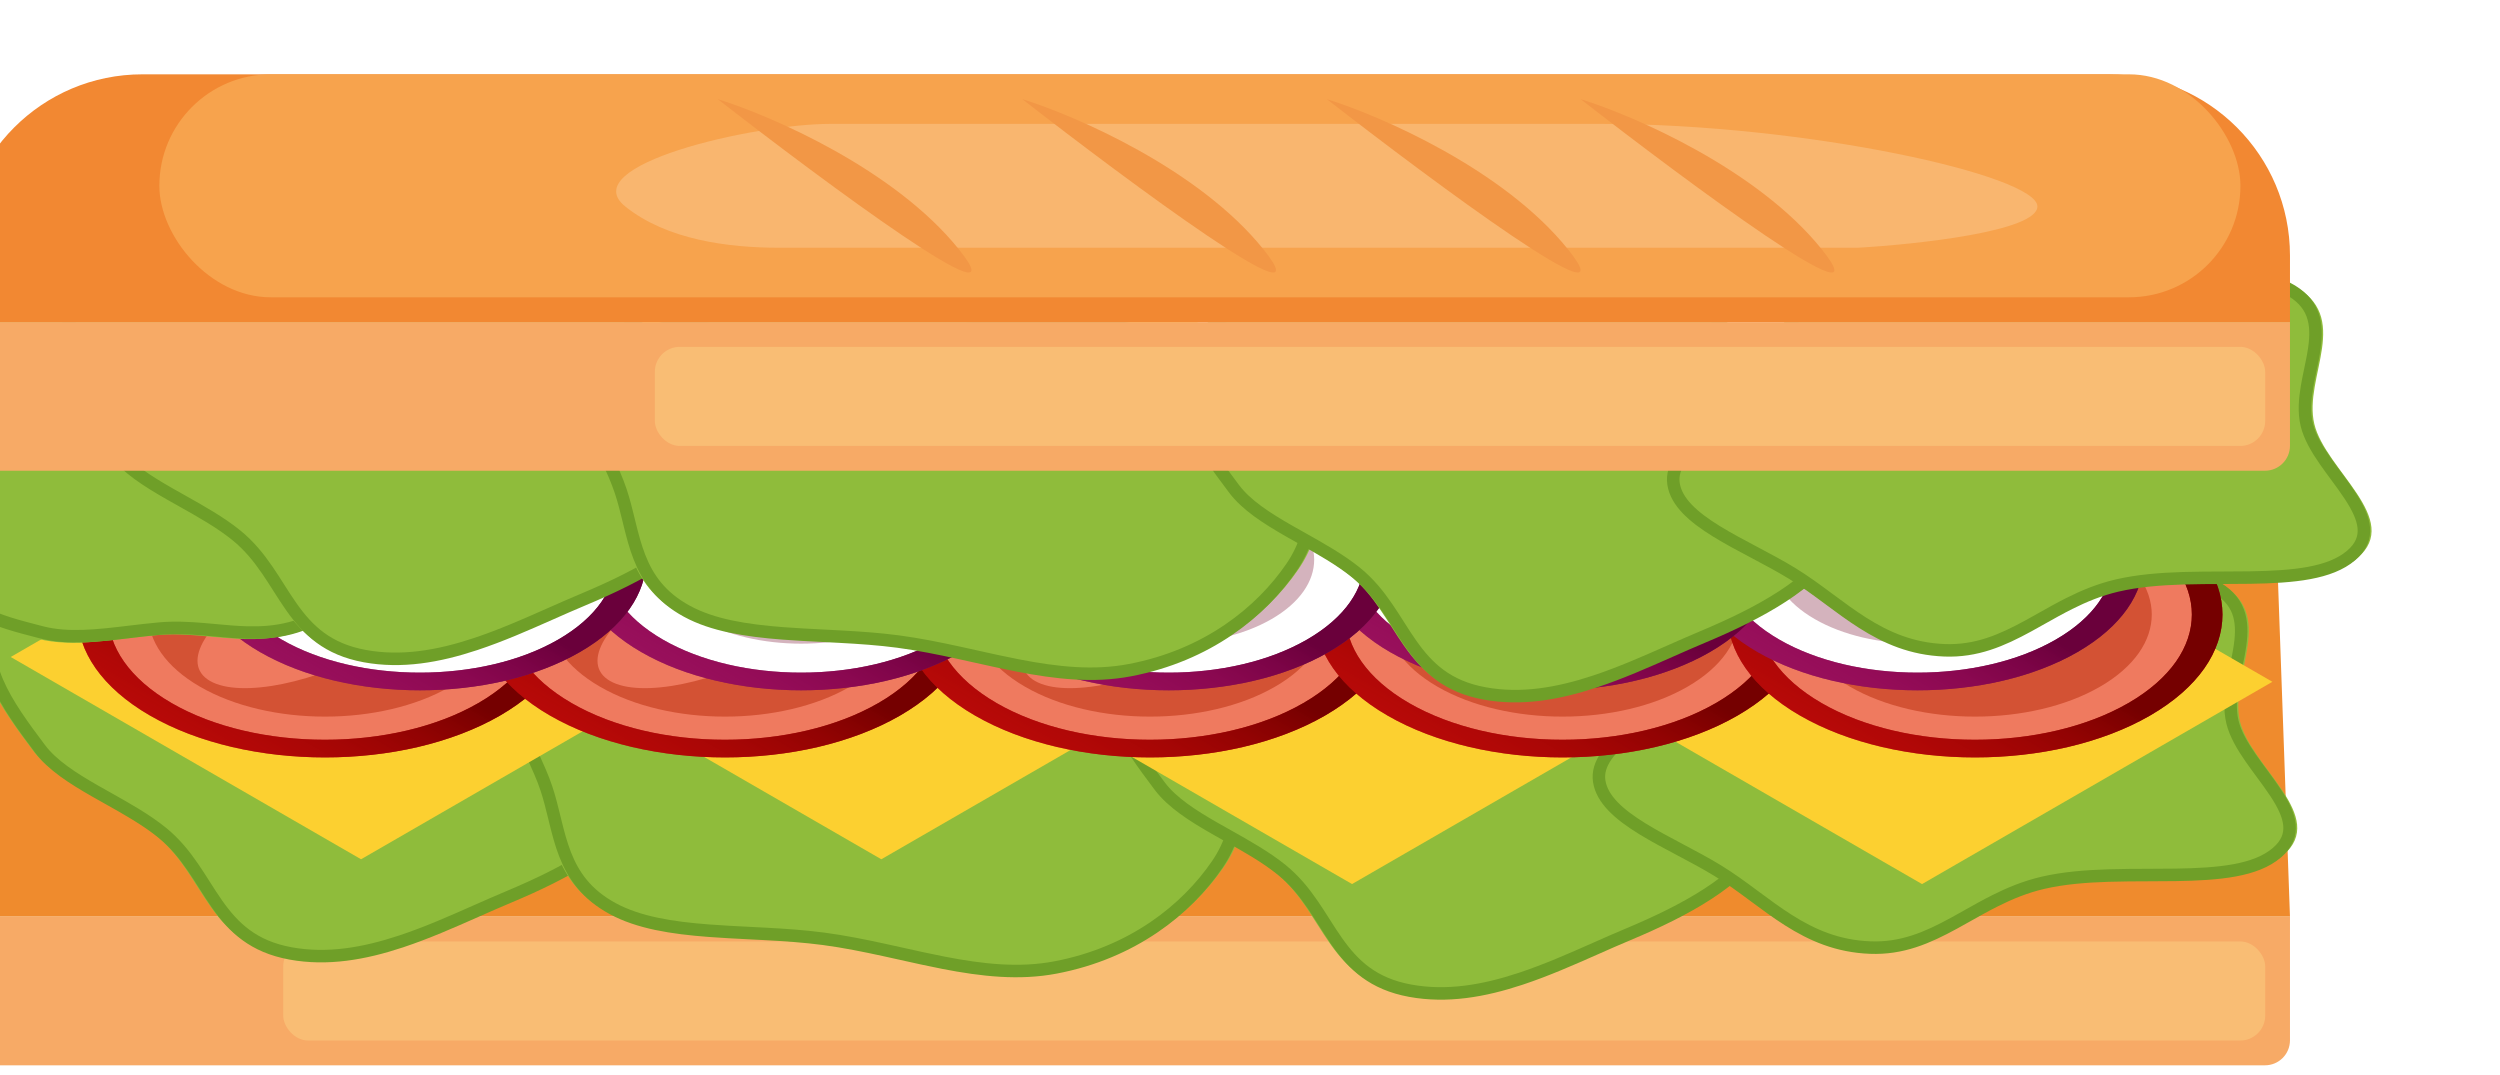 <svg class="sandwitch" preserveAspectRatio="none" viewBox="15 0 200 86" fill="none"
          xmlns="http://www.w3.org/2000/svg">
          <path d="M198.198 73.333H11.892L16.847 45.586H197.207L198.198 73.333Z" fill="#EF8B2D" />
          <path
            d="M11.892 73.333H198.198V83.225C198.198 84.33 197.303 85.225 196.198 85.225H13.892C12.787 85.225 11.892 84.33 11.892 83.225V73.333Z"
            fill="#F7AA66" />
          <rect x="37.658" y="75.315" width="158.559" height="7.928" rx="2" fill="#F9BD74" />
          <g filter="url(#filter0_d)">
            <path fill-rule="evenodd" clip-rule="evenodd"
              d="M59.256 47.464C61.629 49.826 64.347 51.932 65.601 54.569C67.01 57.53 68.598 60.613 66.9 63.535C65.058 66.705 60.715 69.09 56.021 71.055C50.589 73.329 44.417 76.777 38.053 75.609C31.535 74.413 31.428 69.029 27.468 65.815C24.435 63.354 19.718 61.813 17.635 59.039C15.02 55.555 12.203 51.735 14.164 48.094C16.251 44.221 21.98 41.282 28.213 39.404C34.48 37.515 42.24 36.033 48.656 37.699C54.879 39.315 55.834 44.057 59.256 47.464Z"
              fill="#8FBC3B" />
            <path
              d="M58.726 47.641C59.299 48.212 59.884 48.761 60.46 49.301C62.316 51.044 64.075 52.695 65.01 54.662C65.056 54.758 65.101 54.853 65.147 54.948C66.527 57.844 67.895 60.712 66.32 63.423C64.54 66.486 60.326 68.816 55.661 70.769C54.803 71.128 53.94 71.51 53.069 71.895C51.125 72.756 49.141 73.633 47.081 74.316C44.121 75.298 41.178 75.812 38.239 75.273C35.265 74.727 33.698 73.224 32.368 71.336C32.039 70.868 31.728 70.383 31.413 69.889C31.39 69.853 31.367 69.816 31.343 69.779C31.053 69.322 30.758 68.859 30.445 68.403C29.77 67.419 29 66.449 27.967 65.61C26.695 64.578 25.129 63.7 23.624 62.856C23.287 62.667 22.953 62.48 22.626 62.293C20.815 61.258 19.189 60.219 18.197 58.899C16.886 57.152 15.55 55.353 14.778 53.541C14.008 51.733 13.812 49.937 14.749 48.199C16.768 44.451 22.338 41.573 28.497 39.717C34.751 37.832 42.272 36.429 48.404 38.021C51.308 38.775 53.022 40.265 54.45 42.057C54.982 42.725 55.464 43.422 55.954 44.13C56.122 44.372 56.291 44.616 56.464 44.861C57.133 45.813 57.848 46.767 58.726 47.641Z"
              stroke="#6F9F28" />
          </g>
          <g filter="url(#filter1_d)">
            <path fill-rule="evenodd" clip-rule="evenodd"
              d="M102.378 49.551C107.282 51.407 111.075 54.181 112.884 57.391C114.892 60.954 115.304 64.854 112.945 68.3C110.457 71.934 106.072 75.503 99.642 76.731C93.436 77.917 87.183 75.305 80.756 74.451C74.862 73.668 68.014 74.349 63.59 71.943C59.133 69.519 59.259 65.585 58.107 62.132C56.92 58.574 53.822 54.725 56.793 51.577C59.752 48.441 66.66 47.36 72.738 46.626C77.751 46.021 82.584 47.348 87.665 47.85C92.716 48.348 98.069 47.921 102.378 49.551Z"
              fill="#8FBC3B" />
            <path
              d="M102.042 49.847C106.836 51.661 110.538 54.371 112.302 57.5C114.28 61.01 114.668 64.822 112.375 68.171C109.914 71.765 105.625 75.216 99.449 76.396C96.541 76.951 93.586 76.626 90.478 76.021C89.371 75.805 88.268 75.56 87.145 75.309C86.688 75.208 86.227 75.105 85.762 75.003C84.169 74.656 82.542 74.325 80.893 74.106C79.379 73.905 77.813 73.799 76.267 73.715C75.825 73.691 75.386 73.669 74.951 73.647C73.849 73.591 72.767 73.536 71.702 73.455C68.738 73.23 66.079 72.811 64.01 71.686C61.91 70.544 60.865 69.034 60.207 67.346C59.878 66.502 59.649 65.623 59.429 64.731C59.403 64.624 59.377 64.517 59.351 64.41C59.159 63.626 58.965 62.834 58.709 62.065C58.424 61.213 58.032 60.346 57.645 59.49C57.622 59.438 57.599 59.387 57.576 59.336C57.164 58.424 56.765 57.524 56.494 56.64C55.952 54.869 55.944 53.216 57.331 51.746C58.725 50.268 61.065 49.258 63.851 48.522C66.641 47.786 69.83 47.339 72.863 46.972C75.243 46.685 77.603 46.853 80.042 47.168C80.99 47.29 81.937 47.433 82.9 47.578C83.179 47.62 83.459 47.662 83.741 47.704C84.99 47.89 86.265 48.07 87.561 48.198C88.854 48.326 90.16 48.394 91.443 48.449C91.749 48.462 92.052 48.475 92.354 48.488C93.329 48.528 94.286 48.568 95.233 48.628C97.707 48.785 100.008 49.078 102.042 49.847Z"
              stroke="#6F9F28" />
          </g>
          <g filter="url(#filter2_d)">
            <path fill-rule="evenodd" clip-rule="evenodd"
              d="M148.832 50.448C151.205 52.811 153.923 54.917 155.177 57.553C156.586 60.515 158.175 63.597 156.477 66.519C154.635 69.69 150.292 72.074 145.597 74.039C140.165 76.313 133.993 79.762 127.63 78.594C121.111 77.398 121.004 72.014 117.044 68.8C114.011 66.338 109.294 64.797 107.212 62.024C104.596 58.539 101.779 54.719 103.741 51.078C105.827 47.205 111.556 44.267 117.79 42.388C124.057 40.499 131.816 39.017 138.232 40.683C144.456 42.299 145.41 47.041 148.832 50.448Z"
              fill="#8FBC3B" />
            <path
              d="M148.302 50.626C148.875 51.196 149.46 51.745 150.036 52.286C151.892 54.028 153.651 55.679 154.587 57.647C154.632 57.742 154.677 57.837 154.723 57.933C156.104 60.829 157.471 63.697 155.896 66.407C154.116 69.471 149.902 71.801 145.238 73.753C144.379 74.112 143.516 74.494 142.646 74.88C140.701 75.74 138.717 76.618 136.658 77.301C133.697 78.282 130.754 78.796 127.815 78.257C124.841 77.711 123.275 76.208 121.945 74.32C121.615 73.852 121.304 73.367 120.99 72.874C120.966 72.837 120.943 72.8 120.92 72.763C120.629 72.307 120.334 71.844 120.021 71.388C119.347 70.403 118.576 69.433 117.543 68.595C116.271 67.563 114.706 66.685 113.2 65.841C112.863 65.652 112.529 65.464 112.202 65.278C110.392 64.243 108.765 63.204 107.774 61.883C106.463 60.137 105.126 58.337 104.354 56.525C103.584 54.717 103.389 52.922 104.325 51.183C106.344 47.435 111.915 44.557 118.073 42.701C124.327 40.816 131.849 39.413 137.981 41.005C140.884 41.759 142.599 43.249 144.026 45.042C144.558 45.71 145.04 46.406 145.531 47.114C145.699 47.357 145.868 47.601 146.04 47.846C146.71 48.797 147.424 49.752 148.302 50.626Z"
              stroke="#6F9F28" />
          </g>
          <g filter="url(#filter3_d)">
            <path fill-rule="evenodd" clip-rule="evenodd"
              d="M192.408 45.564C197.34 48.105 193.292 52.921 194.2 56.708C195.085 60.397 201.281 64.329 197.65 67.422C193.908 70.611 184.83 68.51 178.651 69.955C173.357 71.192 170.251 75.383 164.565 75.159C158.891 74.935 155.873 71.286 151.983 68.901C148.232 66.602 142.808 64.68 142.327 61.527C141.851 58.404 147.329 56.199 149.611 53.345C152.038 50.309 151.073 45.97 156.1 44.306C161.11 42.648 167.033 45.477 172.784 45.676C179.475 45.908 187.417 42.993 192.408 45.564Z"
              fill="#8FBC3B" />
            <path
              d="M192 45.828C194.23 46.976 194.483 48.654 194.203 50.64C194.123 51.207 194.005 51.769 193.886 52.341C193.794 52.782 193.7 53.23 193.621 53.692C193.445 54.724 193.357 55.768 193.594 56.757C193.825 57.722 194.401 58.692 195.055 59.635C195.348 60.058 195.648 60.464 195.944 60.865C196.327 61.384 196.703 61.894 197.046 62.414C198.246 64.237 198.773 65.836 197.143 67.224C195.462 68.657 192.565 68.935 189.048 68.989C188.384 68.999 187.689 69.001 186.983 69.003C185.881 69.007 184.75 69.01 183.667 69.045C181.861 69.102 180.057 69.244 178.421 69.627C177.008 69.957 175.763 70.479 174.615 71.055C173.854 71.436 173.11 71.854 172.388 72.261C172.031 72.462 171.68 72.659 171.334 72.848C169.181 74.025 167.159 74.907 164.607 74.806C162.009 74.704 159.974 73.819 158.058 72.602C157.145 72.022 156.279 71.38 155.398 70.727C155.357 70.697 155.316 70.667 155.275 70.636C154.359 69.957 153.424 69.269 152.429 68.659C151.486 68.081 150.443 67.528 149.417 66.985L149.374 66.962C148.327 66.408 147.3 65.862 146.376 65.293C144.527 64.153 143.16 62.956 142.937 61.496C142.72 60.068 143.854 58.826 145.434 57.54C145.881 57.176 146.333 56.831 146.794 56.48C147.17 56.194 147.551 55.904 147.938 55.596C148.773 54.933 149.571 54.238 150.167 53.493C150.801 52.7 151.207 51.83 151.54 50.962C151.688 50.576 151.818 50.201 151.946 49.831C152.114 49.346 152.279 48.871 152.476 48.393C153.161 46.735 154.128 45.367 156.404 44.613C158.664 43.865 161.167 44.109 163.977 44.632C164.668 44.76 165.365 44.902 166.077 45.048L166.095 45.051C166.809 45.197 167.537 45.346 168.268 45.482C169.729 45.752 171.234 45.977 172.747 46.029C174.498 46.09 176.309 45.944 178.09 45.742C178.938 45.645 179.788 45.535 180.624 45.426L180.752 45.41C181.633 45.295 182.498 45.184 183.348 45.09C186.782 44.713 189.741 44.664 192 45.828Z"
              stroke="#6F9F28" />
          </g>
          <g filter="url(#filter4_ii)">
            <rect width="57.555" height="32.365"
              transform="matrix(0.866 0.5 -0.866 0.5 146.948 25.766)" fill="#FCD030" />
          </g>
          <g filter="url(#filter5_ii)">
            <rect width="57.555" height="32.365"
              transform="matrix(0.866 -0.5 0.866 0.5 95.135 54.541)" fill="#FCD030" />
          </g>
          <g filter="url(#filter6_ii)">
            <rect width="57.555" height="32.365"
              transform="matrix(0.866 -0.5 0.866 0.5 57.477 52.559)" fill="#FCD030" />
          </g>
          <g filter="url(#filter7_ii)">
            <rect width="57.555" height="32.365"
              transform="matrix(0.866 -0.5 0.866 0.5 15.856 52.559)" fill="#FCD030" />
          </g>
          <circle r="15.165" transform="matrix(0.866 0.5 -0.866 0.5 41 49.164)" fill="#EF7A5F" />
          <circle r="15.165" transform="matrix(0.866 0.5 -0.866 0.5 41 49.164)" stroke="#B41310"
            stroke-width="2" />
          <circle r="15.165" transform="matrix(0.866 0.5 -0.866 0.5 41 49.164)"
            stroke="url(#paint0_linear)" stroke-width="2" />
          <circle r="11.547" transform="matrix(0.866 0.5 -0.866 0.5 41 49.164)" fill="#D35234" />
          <ellipse rx="5.081" ry="10.623" transform="matrix(0.866 0.5 -0.866 0.5 41 49.164)"
            fill="#EF7A5F" />
          <circle r="15.165" transform="matrix(0.866 0.5 -0.866 0.5 73 49.164)" fill="#EF7A5F" />
          <circle r="15.165" transform="matrix(0.866 0.5 -0.866 0.5 73 49.164)" stroke="#B41310"
            stroke-width="2" />
          <circle r="15.165" transform="matrix(0.866 0.5 -0.866 0.5 73 49.164)"
            stroke="url(#paint1_linear)" stroke-width="2" />
          <circle r="11.547" transform="matrix(0.866 0.5 -0.866 0.5 73 49.164)" fill="#D35234" />
          <ellipse rx="5.081" ry="10.623" transform="matrix(0.866 0.5 -0.866 0.5 73 49.164)"
            fill="#EF7A5F" />
          <circle r="15.165" transform="matrix(0.866 0.5 -0.866 0.5 107 49.164)" fill="#EF7A5F" />
          <circle r="15.165" transform="matrix(0.866 0.5 -0.866 0.5 107 49.164)" stroke="#B41310"
            stroke-width="2" />
          <circle r="15.165" transform="matrix(0.866 0.5 -0.866 0.5 107 49.164)"
            stroke="url(#paint2_linear)" stroke-width="2" />
          <circle r="11.547" transform="matrix(0.866 0.5 -0.866 0.5 107 49.164)" fill="#D35234" />
          <ellipse rx="5.081" ry="10.623" transform="matrix(0.866 0.5 -0.866 0.5 107 49.164)"
            fill="#EF7A5F" />
          <circle r="15.165" transform="matrix(0.866 0.5 -0.866 0.5 140 49.164)" fill="#EF7A5F" />
          <circle r="15.165" transform="matrix(0.866 0.5 -0.866 0.5 140 49.164)" stroke="#B41310"
            stroke-width="2" />
          <circle r="15.165" transform="matrix(0.866 0.5 -0.866 0.5 140 49.164)"
            stroke="url(#paint3_linear)" stroke-width="2" />
          <circle r="11.547" transform="matrix(0.866 0.5 -0.866 0.5 140 49.164)" fill="#D35234" />
          <ellipse rx="5.081" ry="10.623" transform="matrix(0.866 0.5 -0.866 0.5 140 49.164)"
            fill="#EF7A5F" />
          <circle r="15.165" transform="matrix(0.866 0.5 -0.866 0.5 173 49.164)" fill="#EF7A5F" />
          <circle r="15.165" transform="matrix(0.866 0.5 -0.866 0.5 173 49.164)" stroke="#B41310"
            stroke-width="2" />
          <circle r="15.165" transform="matrix(0.866 0.5 -0.866 0.5 173 49.164)"
            stroke="url(#paint4_linear)" stroke-width="2" />
          <circle r="11.547" transform="matrix(0.866 0.5 -0.866 0.5 173 49.164)" fill="#D35234" />
          <ellipse rx="5.081" ry="10.623" transform="matrix(0.866 0.5 -0.866 0.5 173 49.164)"
            fill="#EF7A5F" />
          <circle r="13.777" transform="matrix(0.866 0.5 -0.866 0.5 168.404 44.776)" fill="white" />
          <circle r="13.777" transform="matrix(0.866 0.5 -0.866 0.5 168.404 44.776)" stroke="#7C2053"
            stroke-width="2" />
          <circle r="13.777" transform="matrix(0.866 0.5 -0.866 0.5 168.404 44.776)"
            stroke="url(#paint5_linear)" stroke-width="2" />
          <circle r="9.5" transform="matrix(0.866 0.5 -0.866 0.5 168.404 44.776)" fill="#D4B3BD" />
          <circle r="13.777" transform="matrix(0.866 0.5 -0.866 0.5 138.997 44.776)" fill="white" />
          <circle r="13.777" transform="matrix(0.866 0.5 -0.866 0.5 138.997 44.776)" stroke="#7C2053"
            stroke-width="2" />
          <circle r="13.777" transform="matrix(0.866 0.5 -0.866 0.5 138.997 44.776)"
            stroke="url(#paint6_linear)" stroke-width="2" />
          <circle r="9.5" transform="matrix(0.866 0.5 -0.866 0.5 138.997 44.776)" fill="#D4B3BD" />
          <circle r="13.777" transform="matrix(0.866 0.5 -0.866 0.5 108.5 44.776)" fill="white" />
          <circle r="13.777" transform="matrix(0.866 0.5 -0.866 0.5 108.5 44.776)" stroke="#7C2053"
            stroke-width="2" />
          <circle r="13.777" transform="matrix(0.866 0.5 -0.866 0.5 108.5 44.776)"
            stroke="url(#paint7_linear)" stroke-width="2" />
          <circle r="9.5" transform="matrix(0.866 0.5 -0.866 0.5 108.5 44.776)" fill="#D4B3BD" />
          <circle r="13.777" transform="matrix(0.866 0.5 -0.866 0.5 79.092 44.776)" fill="white" />
          <circle r="13.777" transform="matrix(0.866 0.5 -0.866 0.5 79.092 44.776)" stroke="#7C2053"
            stroke-width="2" />
          <circle r="13.777" transform="matrix(0.866 0.5 -0.866 0.5 79.092 44.776)"
            stroke="url(#paint8_linear)" stroke-width="2" />
          <circle r="9.5" transform="matrix(0.866 0.5 -0.866 0.5 79.092 44.776)" fill="#D4B3BD" />
          <circle r="13.777" transform="matrix(0.866 0.5 -0.866 0.5 48.596 44.776)" fill="white" />
          <circle r="13.777" transform="matrix(0.866 0.5 -0.866 0.5 48.596 44.776)" stroke="#7C2053"
            stroke-width="2" />
          <circle r="13.777" transform="matrix(0.866 0.5 -0.866 0.5 48.596 44.776)"
            stroke="url(#paint9_linear)" stroke-width="2" />
          <circle r="9.5" transform="matrix(0.866 0.5 -0.866 0.5 48.596 44.776)" fill="#D4B3BD" />
          <g filter="url(#filter8_d)">
            <path fill-rule="evenodd" clip-rule="evenodd"
              d="M27.547 49.809C24.212 50.108 20.851 50.837 18.026 50.103C14.852 49.278 11.469 48.514 10.322 45.335C9.077 41.886 10.042 37.026 11.554 32.167C13.304 26.544 14.63 19.6 19.614 15.475C24.721 11.251 28.914 14.63 33.922 13.662C37.757 12.921 41.97 10.297 45.432 10.485C49.783 10.721 54.52 11.019 56.048 14.862C57.674 18.95 56.243 25.227 53.675 31.21C51.094 37.225 47.241 44.122 41.841 47.966C36.603 51.695 32.356 49.377 27.547 49.809Z"
              fill="#8FBC3B" />
            <path
              d="M27.752 49.289C26.947 49.361 26.15 49.456 25.365 49.55C22.838 49.852 20.442 50.138 18.334 49.59C18.232 49.564 18.129 49.537 18.027 49.511C14.921 48.707 11.845 47.911 10.781 44.962C9.579 41.629 10.502 36.903 12.005 32.075C12.281 31.187 12.543 30.28 12.808 29.366C13.399 27.323 14.002 25.239 14.802 23.223C15.953 20.324 17.451 17.739 19.753 15.834C22.083 13.906 24.242 13.673 26.543 13.867C27.113 13.916 27.684 13.989 28.265 14.066C28.308 14.071 28.351 14.077 28.394 14.083C28.931 14.154 29.475 14.226 30.026 14.279C31.213 14.395 32.452 14.428 33.758 14.176C35.366 13.865 37.045 13.23 38.659 12.619C39.021 12.482 39.379 12.347 39.732 12.217C41.689 11.495 43.53 10.917 45.179 11.006C47.36 11.124 49.597 11.257 51.481 11.831C53.361 12.403 54.862 13.407 55.592 15.242C57.165 19.198 55.789 25.315 53.253 31.226C50.677 37.228 46.917 43.892 41.756 47.566C39.312 49.306 37.068 49.661 34.778 49.603C33.924 49.581 33.081 49.503 32.223 49.423C31.929 49.396 31.634 49.368 31.335 49.343C30.176 49.244 28.986 49.178 27.752 49.289Z"
              stroke="#6F9F28" />
          </g>
          <g filter="url(#filter9_d)">
            <path fill-rule="evenodd" clip-rule="evenodd"
              d="M65.202 23.68C67.575 26.043 70.293 28.149 71.547 30.785C72.955 33.746 74.544 36.829 72.846 39.751C71.004 42.922 66.661 45.306 61.967 47.271C56.535 49.545 50.363 52.994 43.999 51.826C37.481 50.63 37.374 45.245 33.413 42.032C30.38 39.57 25.663 38.029 23.581 35.255C20.965 31.771 18.149 27.951 20.11 24.31C22.197 20.437 27.926 17.499 34.159 15.62C40.426 13.731 48.186 12.249 54.602 13.915C60.825 15.531 61.779 20.273 65.202 23.68Z"
              fill="#8FBC3B" />
            <path
              d="M64.672 23.858C65.245 24.428 65.83 24.977 66.406 25.518C68.261 27.26 70.02 28.911 70.956 30.878C71.001 30.974 71.047 31.069 71.092 31.165C72.473 34.061 73.84 36.929 72.266 39.639C70.486 42.702 66.272 45.033 61.607 46.985C60.749 47.344 59.886 47.726 59.015 48.112C57.071 48.972 55.087 49.85 53.027 50.532C50.067 51.514 47.124 52.028 44.185 51.489C41.21 50.943 39.644 49.44 38.314 47.552C37.984 47.084 37.674 46.599 37.359 46.105C37.336 46.069 37.312 46.032 37.289 45.995C36.998 45.539 36.703 45.075 36.391 44.619C35.716 43.635 34.946 42.665 33.913 41.827C32.641 40.794 31.075 39.917 29.57 39.072C29.233 38.883 28.899 38.696 28.572 38.509C26.761 37.474 25.135 36.436 24.143 35.115C22.832 33.368 21.496 31.569 20.724 29.757C19.954 27.949 19.758 26.154 20.695 24.415C22.714 20.667 28.284 17.789 34.442 15.933C40.697 14.048 48.218 12.645 54.35 14.237C57.254 14.991 58.968 16.481 60.396 18.274C60.928 18.942 61.41 19.638 61.9 20.346C62.068 20.589 62.237 20.833 62.41 21.078C63.079 22.029 63.794 22.983 64.672 23.858Z"
              stroke="#6F9F28" />
          </g>
          <g filter="url(#filter10_d)">
            <path fill-rule="evenodd" clip-rule="evenodd"
              d="M108.324 25.768C113.228 27.623 117.021 30.397 118.83 33.607C120.838 37.17 121.25 41.071 118.891 44.517C116.403 48.15 112.018 51.719 105.587 52.948C99.382 54.133 93.129 51.521 86.702 50.667C80.808 49.884 73.96 50.566 69.536 48.16C65.079 45.735 65.205 41.801 64.053 38.349C62.866 34.791 59.768 30.942 62.739 27.793C65.698 24.657 72.606 23.576 78.684 22.843C83.697 22.237 88.53 23.565 93.611 24.066C98.662 24.565 104.015 24.138 108.324 25.768Z"
              fill="#8FBC3B" />
            <path
              d="M107.988 26.063C112.782 27.877 116.484 30.587 118.248 33.717C120.226 37.226 120.614 41.038 118.321 44.387C115.86 47.982 111.571 51.432 105.395 52.612C102.487 53.168 99.532 52.842 96.423 52.237C95.317 52.022 94.213 51.776 93.091 51.526C92.634 51.424 92.173 51.321 91.708 51.22C90.115 50.872 88.488 50.542 86.839 50.323C85.325 50.122 83.759 50.016 82.213 49.932C81.771 49.907 81.332 49.885 80.897 49.863C79.795 49.807 78.713 49.753 77.648 49.672C74.684 49.446 72.025 49.028 69.956 47.902C67.856 46.76 66.811 45.25 66.153 43.562C65.824 42.718 65.595 41.84 65.375 40.947C65.349 40.84 65.323 40.733 65.297 40.626C65.105 39.842 64.911 39.05 64.654 38.282C64.37 37.43 63.978 36.563 63.591 35.706C63.568 35.655 63.545 35.603 63.522 35.552C63.11 34.64 62.711 33.74 62.44 32.856C61.898 31.085 61.89 29.432 63.277 27.962C64.671 26.485 67.01 25.474 69.797 24.738C72.587 24.002 75.776 23.555 78.809 23.189C81.189 22.901 83.549 23.069 85.988 23.384C86.936 23.507 87.883 23.649 88.846 23.794C89.125 23.836 89.405 23.879 89.687 23.921C90.936 24.107 92.211 24.287 93.507 24.415C94.8 24.542 96.105 24.61 97.389 24.666C97.694 24.679 97.998 24.691 98.3 24.704C99.275 24.744 100.232 24.784 101.179 24.844C103.653 25.001 105.954 25.294 107.988 26.063Z"
              stroke="#6F9F28" />
          </g>
          <g filter="url(#filter11_d)">
            <path fill-rule="evenodd" clip-rule="evenodd"
              d="M154.778 26.665C157.151 29.027 159.869 31.133 161.123 33.769C162.532 36.731 164.121 39.814 162.423 42.736C160.581 45.906 156.238 48.291 151.543 50.256C146.111 52.529 139.939 55.978 133.576 54.81C127.057 53.614 126.95 48.23 122.99 45.016C119.957 42.554 115.24 41.013 113.158 38.24C110.542 34.755 107.725 30.936 109.687 27.294C111.773 23.421 117.502 20.483 123.736 18.604C130.002 16.715 137.762 15.233 144.178 16.899C150.402 18.515 151.356 23.258 154.778 26.665Z"
              fill="#8FBC3B" />
            <path
              d="M154.248 26.842C154.821 27.412 155.406 27.962 155.982 28.502C157.838 30.244 159.597 31.896 160.533 33.863C160.578 33.958 160.623 34.054 160.669 34.149C162.05 37.045 163.417 39.913 161.842 42.623C160.062 45.687 155.848 48.017 151.184 49.969C150.325 50.329 149.462 50.711 148.592 51.096C146.647 51.956 144.663 52.834 142.604 53.517C139.643 54.498 136.7 55.013 133.761 54.473C130.787 53.928 129.221 52.424 127.891 50.536C127.561 50.069 127.25 49.584 126.936 49.09C126.912 49.053 126.889 49.017 126.866 48.98C126.575 48.523 126.28 48.06 125.967 47.604C125.293 46.62 124.522 45.649 123.489 44.811C122.217 43.779 120.652 42.901 119.146 42.057C118.809 41.868 118.475 41.681 118.148 41.494C116.338 40.459 114.711 39.42 113.72 38.099C112.409 36.353 111.072 34.554 110.3 32.742C109.53 30.933 109.335 29.138 110.271 27.399C112.29 23.652 117.861 20.774 124.019 18.918C130.273 17.033 137.795 15.63 143.927 17.222C146.83 17.976 148.545 19.466 149.972 21.258C150.504 21.926 150.986 22.622 151.477 23.33C151.645 23.573 151.814 23.817 151.986 24.062C152.656 25.014 153.37 25.968 154.248 26.842Z"
              stroke="#6F9F28" />
          </g>
          <g filter="url(#filter12_d)">
            <path fill-rule="evenodd" clip-rule="evenodd"
              d="M198.354 21.78C203.286 24.321 199.238 29.137 200.147 32.924C201.031 36.614 207.227 40.546 203.596 43.639C199.854 46.827 190.776 44.726 184.597 46.171C179.303 47.409 176.197 51.6 170.511 51.375C164.837 51.151 161.819 47.502 157.929 45.117C154.178 42.818 148.754 40.896 148.273 37.743C147.797 34.62 153.275 32.415 155.557 29.562C157.984 26.526 157.019 22.186 162.046 20.523C167.056 18.865 172.98 21.694 178.73 21.893C185.421 22.124 193.363 19.209 198.354 21.78Z"
              fill="#8FBC3B" />
            <path
              d="M197.946 22.044C200.176 23.192 200.43 24.871 200.149 26.856C200.069 27.424 199.951 27.985 199.832 28.557C199.74 28.998 199.646 29.446 199.567 29.908C199.391 30.94 199.303 31.984 199.54 32.973C199.772 33.938 200.347 34.908 201.001 35.851C201.294 36.274 201.594 36.681 201.89 37.081C202.273 37.601 202.649 38.11 202.992 38.631C204.192 40.453 204.719 42.052 203.089 43.44C201.408 44.873 198.511 45.151 194.994 45.205C194.33 45.215 193.635 45.218 192.929 45.22C191.827 45.223 190.696 45.227 189.613 45.261C187.807 45.318 186.003 45.461 184.367 45.843C182.954 46.173 181.709 46.696 180.561 47.271C179.8 47.652 179.056 48.071 178.334 48.477C177.977 48.678 177.626 48.876 177.28 49.065C175.127 50.241 173.105 51.123 170.553 51.023C167.955 50.92 165.92 50.035 164.004 48.819C163.091 48.239 162.225 47.596 161.344 46.944C161.303 46.913 161.262 46.883 161.221 46.853C160.305 46.173 159.37 45.485 158.375 44.875C157.432 44.297 156.389 43.745 155.363 43.201L155.32 43.178C154.273 42.624 153.246 42.078 152.322 41.509C150.473 40.369 149.106 39.172 148.883 37.712C148.666 36.284 149.8 35.042 151.38 33.756C151.827 33.392 152.279 33.048 152.74 32.696C153.116 32.41 153.497 32.12 153.884 31.812C154.72 31.149 155.517 30.454 156.113 29.71C156.747 28.916 157.153 28.046 157.486 27.179C157.634 26.793 157.764 26.417 157.892 26.047C158.06 25.562 158.225 25.087 158.422 24.61C159.107 22.951 160.074 21.583 162.35 20.829C164.61 20.082 167.113 20.326 169.923 20.848C170.614 20.976 171.311 21.119 172.023 21.264L172.041 21.268C172.755 21.414 173.483 21.563 174.214 21.698C175.675 21.969 177.18 22.193 178.693 22.246C180.444 22.306 182.255 22.161 184.036 21.958C184.884 21.862 185.734 21.751 186.57 21.643L186.698 21.626C187.579 21.512 188.444 21.4 189.294 21.307C192.728 20.93 195.687 20.88 197.946 22.044Z"
              stroke="#6F9F28" />
          </g>
          <path
            d="M11.892 20.446C11.892 12.438 18.384 5.946 26.392 5.946H183.698C191.706 5.946 198.198 12.438 198.198 20.446V25.766H11.892V20.446Z"
            fill="#F28832" />
          <rect x="27.748" y="5.946" width="166.486" height="17.838" rx="8.919" fill="#F7A34D" />
          <path
            d="M163.613 19.82H77.344C73.236 19.82 68.332 19.18 65.02 16.517C60.912 13.213 75.29 9.91 81.452 9.91H143.073C159.505 9.91 177.992 14.039 177.992 16.517C177.992 18.499 168.406 19.545 163.613 19.82Z"
            fill="#F9B66F" />
          <path
            d="M141.446 7.928C145.734 9.264 155.598 13.538 160.744 19.949C165.89 26.36 150.023 14.606 141.446 7.928Z"
            fill="#F29746" />
          <path
            d="M96.779 7.928C101.067 9.264 110.931 13.538 116.077 19.949C121.223 26.36 105.356 14.606 96.779 7.928Z"
            fill="#F29746" />
          <path
            d="M72.415 7.928C76.703 9.264 86.567 13.538 91.713 19.949C96.859 26.36 80.992 14.606 72.415 7.928Z"
            fill="#F29746" />
          <path
            d="M121.143 7.928C125.431 9.264 135.295 13.538 140.441 19.949C145.587 26.36 129.72 14.606 121.143 7.928Z"
            fill="#F29746" />
          <path
            d="M11.892 25.766H198.198V35.658C198.198 36.762 197.303 37.658 196.198 37.658H13.892C12.787 37.658 11.892 36.762 11.892 35.658V25.766Z"
            fill="#F7AA66" />
          <rect x="67.387" y="27.748" width="128.829" height="7.928" rx="2" fill="#F9BD74" />
          <defs>
            <filter id="filter0_d" x="9.508" y="33.975" width="62.127" height="46.869" filterUnits="userSpaceOnUse"
              color-interpolation-filters="sRGB">
              <feFlood flood-opacity="0" result="BackgroundImageFix" />
              <feColorMatrix in="SourceAlpha" type="matrix" values="0 0 0 0 0 0 0 0 0 0 0 0 0 0 0 0 0 0 127 0" />
              <feOffset dy="1" />
              <feGaussianBlur stdDeviation="2" />
              <feColorMatrix type="matrix" values="0 0 0 0 0 0 0 0 0 0 0 0 0 0 0 0 0 0 0.25 0" />
              <feBlend mode="normal" in2="BackgroundImageFix" result="effect1_dropShadow" />
              <feBlend mode="normal" in="SourceGraphic" in2="effect1_dropShadow" result="shape" />
            </filter>
            <filter id="filter1_d" x="51.542" y="43.471" width="67.015" height="38.564" filterUnits="userSpaceOnUse"
              color-interpolation-filters="sRGB">
              <feFlood flood-opacity="0" result="BackgroundImageFix" />
              <feColorMatrix in="SourceAlpha" type="matrix" values="0 0 0 0 0 0 0 0 0 0 0 0 0 0 0 0 0 0 127 0" />
              <feOffset dy="1" />
              <feGaussianBlur stdDeviation="2" />
              <feColorMatrix type="matrix" values="0 0 0 0 0 0 0 0 0 0 0 0 0 0 0 0 0 0 0.25 0" />
              <feBlend mode="normal" in2="BackgroundImageFix" result="effect1_dropShadow" />
              <feBlend mode="normal" in="SourceGraphic" in2="effect1_dropShadow" result="shape" />
            </filter>
            <filter id="filter2_d" x="99.085" y="36.959" width="62.127" height="46.869" filterUnits="userSpaceOnUse"
              color-interpolation-filters="sRGB">
              <feFlood flood-opacity="0" result="BackgroundImageFix" />
              <feColorMatrix in="SourceAlpha" type="matrix" values="0 0 0 0 0 0 0 0 0 0 0 0 0 0 0 0 0 0 127 0" />
              <feOffset dy="1" />
              <feGaussianBlur stdDeviation="2" />
              <feColorMatrix type="matrix" values="0 0 0 0 0 0 0 0 0 0 0 0 0 0 0 0 0 0 0.25 0" />
              <feBlend mode="normal" in2="BackgroundImageFix" result="effect1_dropShadow" />
              <feBlend mode="normal" in="SourceGraphic" in2="effect1_dropShadow" result="shape" />
            </filter>
            <filter id="filter3_d" x="138.298" y="40.788" width="64.483" height="39.38" filterUnits="userSpaceOnUse"
              color-interpolation-filters="sRGB">
              <feFlood flood-opacity="0" result="BackgroundImageFix" />
              <feColorMatrix in="SourceAlpha" type="matrix" values="0 0 0 0 0 0 0 0 0 0 0 0 0 0 0 0 0 0 127 0" />
              <feOffset dy="1" />
              <feGaussianBlur stdDeviation="2" />
              <feColorMatrix type="matrix" values="0 0 0 0 0 0 0 0 0 0 0 0 0 0 0 0 0 0 0.25 0" />
              <feBlend mode="normal" in2="BackgroundImageFix" result="effect1_dropShadow" />
              <feBlend mode="normal" in="SourceGraphic" in2="effect1_dropShadow" result="shape" />
            </filter>
            <filter id="filter4_ii" x="117.919" y="25.766" width="79.875" height="44.957"
              filterUnits="userSpaceOnUse" color-interpolation-filters="sRGB">
              <feFlood flood-opacity="0" result="BackgroundImageFix" />
              <feBlend mode="normal" in="SourceGraphic" in2="BackgroundImageFix" result="shape" />
              <feColorMatrix in="SourceAlpha" type="matrix" values="0 0 0 0 0 0 0 0 0 0 0 0 0 0 0 0 0 0 127 0"
                result="hardAlpha" />
              <feOffset dx="1" />
              <feGaussianBlur stdDeviation="0.5" />
              <feComposite in2="hardAlpha" operator="arithmetic" k2="-1" k3="1" />
              <feColorMatrix type="matrix" values="0 0 0 0 0 0 0 0 0 0 0 0 0 0 0 0 0 0 0.25 0" />
              <feBlend mode="normal" in2="shape" result="effect1_innerShadow" />
              <feColorMatrix in="SourceAlpha" type="matrix" values="0 0 0 0 0 0 0 0 0 0 0 0 0 0 0 0 0 0 127 0"
                result="hardAlpha" />
              <feOffset dx="-1" />
              <feGaussianBlur stdDeviation="0.5" />
              <feComposite in2="hardAlpha" operator="arithmetic" k2="-1" k3="1" />
              <feColorMatrix type="matrix" values="0 0 0 0 1 0 0 0 0 1 0 0 0 0 1 0 0 0 0.25 0" />
              <feBlend mode="normal" in2="effect1_innerShadow" result="effect2_innerShadow" />
            </filter>
            <filter id="filter5_ii" x="94.135" y="24.766" width="79.875" height="46.957"
              filterUnits="userSpaceOnUse" color-interpolation-filters="sRGB">
              <feFlood flood-opacity="0" result="BackgroundImageFix" />
              <feBlend mode="normal" in="SourceGraphic" in2="BackgroundImageFix" result="shape" />
              <feColorMatrix in="SourceAlpha" type="matrix" values="0 0 0 0 0 0 0 0 0 0 0 0 0 0 0 0 0 0 127 0"
                result="hardAlpha" />
              <feOffset dx="1" dy="1" />
              <feGaussianBlur stdDeviation="0.5" />
              <feComposite in2="hardAlpha" operator="arithmetic" k2="-1" k3="1" />
              <feColorMatrix type="matrix" values="0 0 0 0 0 0 0 0 0 0 0 0 0 0 0 0 0 0 0.25 0" />
              <feBlend mode="normal" in2="shape" result="effect1_innerShadow" />
              <feColorMatrix in="SourceAlpha" type="matrix" values="0 0 0 0 0 0 0 0 0 0 0 0 0 0 0 0 0 0 127 0"
                result="hardAlpha" />
              <feOffset dx="-1" dy="-1" />
              <feGaussianBlur stdDeviation="0.5" />
              <feComposite in2="hardAlpha" operator="arithmetic" k2="-1" k3="1" />
              <feColorMatrix type="matrix" values="0 0 0 0 1 0 0 0 0 1 0 0 0 0 1 0 0 0 0.25 0" />
              <feBlend mode="normal" in2="effect1_innerShadow" result="effect2_innerShadow" />
            </filter>
            <filter id="filter6_ii" x="56.477" y="22.784" width="79.875" height="46.957"
              filterUnits="userSpaceOnUse" color-interpolation-filters="sRGB">
              <feFlood flood-opacity="0" result="BackgroundImageFix" />
              <feBlend mode="normal" in="SourceGraphic" in2="BackgroundImageFix" result="shape" />
              <feColorMatrix in="SourceAlpha" type="matrix" values="0 0 0 0 0 0 0 0 0 0 0 0 0 0 0 0 0 0 127 0"
                result="hardAlpha" />
              <feOffset dx="1" dy="1" />
              <feGaussianBlur stdDeviation="0.5" />
              <feComposite in2="hardAlpha" operator="arithmetic" k2="-1" k3="1" />
              <feColorMatrix type="matrix" values="0 0 0 0 0 0 0 0 0 0 0 0 0 0 0 0 0 0 0.25 0" />
              <feBlend mode="normal" in2="shape" result="effect1_innerShadow" />
              <feColorMatrix in="SourceAlpha" type="matrix" values="0 0 0 0 0 0 0 0 0 0 0 0 0 0 0 0 0 0 127 0"
                result="hardAlpha" />
              <feOffset dx="-1" dy="-1" />
              <feGaussianBlur stdDeviation="0.5" />
              <feComposite in2="hardAlpha" operator="arithmetic" k2="-1" k3="1" />
              <feColorMatrix type="matrix" values="0 0 0 0 1 0 0 0 0 1 0 0 0 0 1 0 0 0 0.25 0" />
              <feBlend mode="normal" in2="effect1_innerShadow" result="effect2_innerShadow" />
            </filter>
            <filter id="filter7_ii" x="14.856" y="22.784" width="79.875" height="46.957"
              filterUnits="userSpaceOnUse" color-interpolation-filters="sRGB">
              <feFlood flood-opacity="0" result="BackgroundImageFix" />
              <feBlend mode="normal" in="SourceGraphic" in2="BackgroundImageFix" result="shape" />
              <feColorMatrix in="SourceAlpha" type="matrix" values="0 0 0 0 0 0 0 0 0 0 0 0 0 0 0 0 0 0 127 0"
                result="hardAlpha" />
              <feOffset dx="1" dy="1" />
              <feGaussianBlur stdDeviation="0.5" />
              <feComposite in2="hardAlpha" operator="arithmetic" k2="-1" k3="1" />
              <feColorMatrix type="matrix" values="0 0 0 0 0 0 0 0 0 0 0 0 0 0 0 0 0 0 0.25 0" />
              <feBlend mode="normal" in2="shape" result="effect1_innerShadow" />
              <feColorMatrix in="SourceAlpha" type="matrix" values="0 0 0 0 0 0 0 0 0 0 0 0 0 0 0 0 0 0 127 0"
                result="hardAlpha" />
              <feOffset dx="-1" dy="-1" />
              <feGaussianBlur stdDeviation="0.5" />
              <feComposite in2="hardAlpha" operator="arithmetic" k2="-1" k3="1" />
              <feColorMatrix type="matrix" values="0 0 0 0 1 0 0 0 0 1 0 0 0 0 1 0 0 0 0.25 0" />
              <feBlend mode="normal" in2="effect1_innerShadow" result="effect2_innerShadow" />
            </filter>
            <filter id="filter8_d" x="5.751" y="7.476" width="54.987" height="47.944" filterUnits="userSpaceOnUse"
              color-interpolation-filters="sRGB">
              <feFlood flood-opacity="0" result="BackgroundImageFix" />
              <feColorMatrix in="SourceAlpha" type="matrix" values="0 0 0 0 0 0 0 0 0 0 0 0 0 0 0 0 0 0 127 0" />
              <feOffset dy="1" />
              <feGaussianBlur stdDeviation="2" />
              <feColorMatrix type="matrix" values="0 0 0 0 0 0 0 0 0 0 0 0 0 0 0 0 0 0 0.25 0" />
              <feBlend mode="normal" in2="BackgroundImageFix" result="effect1_dropShadow" />
              <feBlend mode="normal" in="SourceGraphic" in2="effect1_dropShadow" result="shape" />
            </filter>
            <filter id="filter9_d" x="15.454" y="10.191" width="62.127" height="46.869" filterUnits="userSpaceOnUse"
              color-interpolation-filters="sRGB">
              <feFlood flood-opacity="0" result="BackgroundImageFix" />
              <feColorMatrix in="SourceAlpha" type="matrix" values="0 0 0 0 0 0 0 0 0 0 0 0 0 0 0 0 0 0 127 0" />
              <feOffset dy="1" />
              <feGaussianBlur stdDeviation="2" />
              <feColorMatrix type="matrix" values="0 0 0 0 0 0 0 0 0 0 0 0 0 0 0 0 0 0 0.25 0" />
              <feBlend mode="normal" in2="BackgroundImageFix" result="effect1_dropShadow" />
              <feBlend mode="normal" in="SourceGraphic" in2="effect1_dropShadow" result="shape" />
            </filter>
            <filter id="filter10_d" x="57.488" y="19.688" width="67.015" height="38.564"
              filterUnits="userSpaceOnUse" color-interpolation-filters="sRGB">
              <feFlood flood-opacity="0" result="BackgroundImageFix" />
              <feColorMatrix in="SourceAlpha" type="matrix" values="0 0 0 0 0 0 0 0 0 0 0 0 0 0 0 0 0 0 127 0" />
              <feOffset dy="1" />
              <feGaussianBlur stdDeviation="2" />
              <feColorMatrix type="matrix" values="0 0 0 0 0 0 0 0 0 0 0 0 0 0 0 0 0 0 0.25 0" />
              <feBlend mode="normal" in2="BackgroundImageFix" result="effect1_dropShadow" />
              <feBlend mode="normal" in="SourceGraphic" in2="effect1_dropShadow" result="shape" />
            </filter>
            <filter id="filter11_d" x="105.031" y="13.176" width="62.127" height="46.869"
              filterUnits="userSpaceOnUse" color-interpolation-filters="sRGB">
              <feFlood flood-opacity="0" result="BackgroundImageFix" />
              <feColorMatrix in="SourceAlpha" type="matrix" values="0 0 0 0 0 0 0 0 0 0 0 0 0 0 0 0 0 0 127 0" />
              <feOffset dy="1" />
              <feGaussianBlur stdDeviation="2" />
              <feColorMatrix type="matrix" values="0 0 0 0 0 0 0 0 0 0 0 0 0 0 0 0 0 0 0.25 0" />
              <feBlend mode="normal" in2="BackgroundImageFix" result="effect1_dropShadow" />
              <feBlend mode="normal" in="SourceGraphic" in2="effect1_dropShadow" result="shape" />
            </filter>
            <filter id="filter12_d" x="144.244" y="17.004" width="64.483" height="39.38" filterUnits="userSpaceOnUse"
              color-interpolation-filters="sRGB">
              <feFlood flood-opacity="0" result="BackgroundImageFix" />
              <feColorMatrix in="SourceAlpha" type="matrix" values="0 0 0 0 0 0 0 0 0 0 0 0 0 0 0 0 0 0 127 0" />
              <feOffset dy="1" />
              <feGaussianBlur stdDeviation="2" />
              <feColorMatrix type="matrix" values="0 0 0 0 0 0 0 0 0 0 0 0 0 0 0 0 0 0 0.25 0" />
              <feBlend mode="normal" in2="BackgroundImageFix" result="effect1_dropShadow" />
              <feBlend mode="normal" in="SourceGraphic" in2="effect1_dropShadow" result="shape" />
            </filter>
            <linearGradient id="paint0_linear" x1="16.166" y1="0" x2="16.166" y2="32.331"
              gradientUnits="userSpaceOnUse">
              <stop stop-color="#750000" />
              <stop offset="1" stop-color="#FF0000" stop-opacity="0" />
            </linearGradient>
            <linearGradient id="paint1_linear" x1="16.166" y1="0" x2="16.166" y2="32.331"
              gradientUnits="userSpaceOnUse">
              <stop stop-color="#750000" />
              <stop offset="1" stop-color="#FF0000" stop-opacity="0" />
            </linearGradient>
            <linearGradient id="paint2_linear" x1="16.166" y1="0" x2="16.166" y2="32.331"
              gradientUnits="userSpaceOnUse">
              <stop stop-color="#750000" />
              <stop offset="1" stop-color="#FF0000" stop-opacity="0" />
            </linearGradient>
            <linearGradient id="paint3_linear" x1="16.166" y1="0" x2="16.166" y2="32.331"
              gradientUnits="userSpaceOnUse">
              <stop stop-color="#750000" />
              <stop offset="1" stop-color="#FF0000" stop-opacity="0" />
            </linearGradient>
            <linearGradient id="paint4_linear" x1="16.166" y1="0" x2="16.166" y2="32.331"
              gradientUnits="userSpaceOnUse">
              <stop stop-color="#750000" />
              <stop offset="1" stop-color="#FF0000" stop-opacity="0" />
            </linearGradient>
            <linearGradient id="paint5_linear" x1="14.777" y1="0" x2="14.777" y2="29.555"
              gradientUnits="userSpaceOnUse">
              <stop stop-color="#6A003B" />
              <stop offset="1" stop-color="#FF008D" stop-opacity="0" />
            </linearGradient>
            <linearGradient id="paint6_linear" x1="14.777" y1="0" x2="14.777" y2="29.555"
              gradientUnits="userSpaceOnUse">
              <stop stop-color="#6A003B" />
              <stop offset="1" stop-color="#FF008D" stop-opacity="0" />
            </linearGradient>
            <linearGradient id="paint7_linear" x1="14.777" y1="0" x2="14.777" y2="29.555"
              gradientUnits="userSpaceOnUse">
              <stop stop-color="#6A003B" />
              <stop offset="1" stop-color="#FF008D" stop-opacity="0" />
            </linearGradient>
            <linearGradient id="paint8_linear" x1="14.777" y1="0" x2="14.777" y2="29.555"
              gradientUnits="userSpaceOnUse">
              <stop stop-color="#6A003B" />
              <stop offset="1" stop-color="#FF008D" stop-opacity="0" />
            </linearGradient>
            <linearGradient id="paint9_linear" x1="14.777" y1="0" x2="14.777" y2="29.555"
              gradientUnits="userSpaceOnUse">
              <stop stop-color="#6A003B" />
              <stop offset="1" stop-color="#FF008D" stop-opacity="0" />
            </linearGradient>
          </defs>
        </svg>
